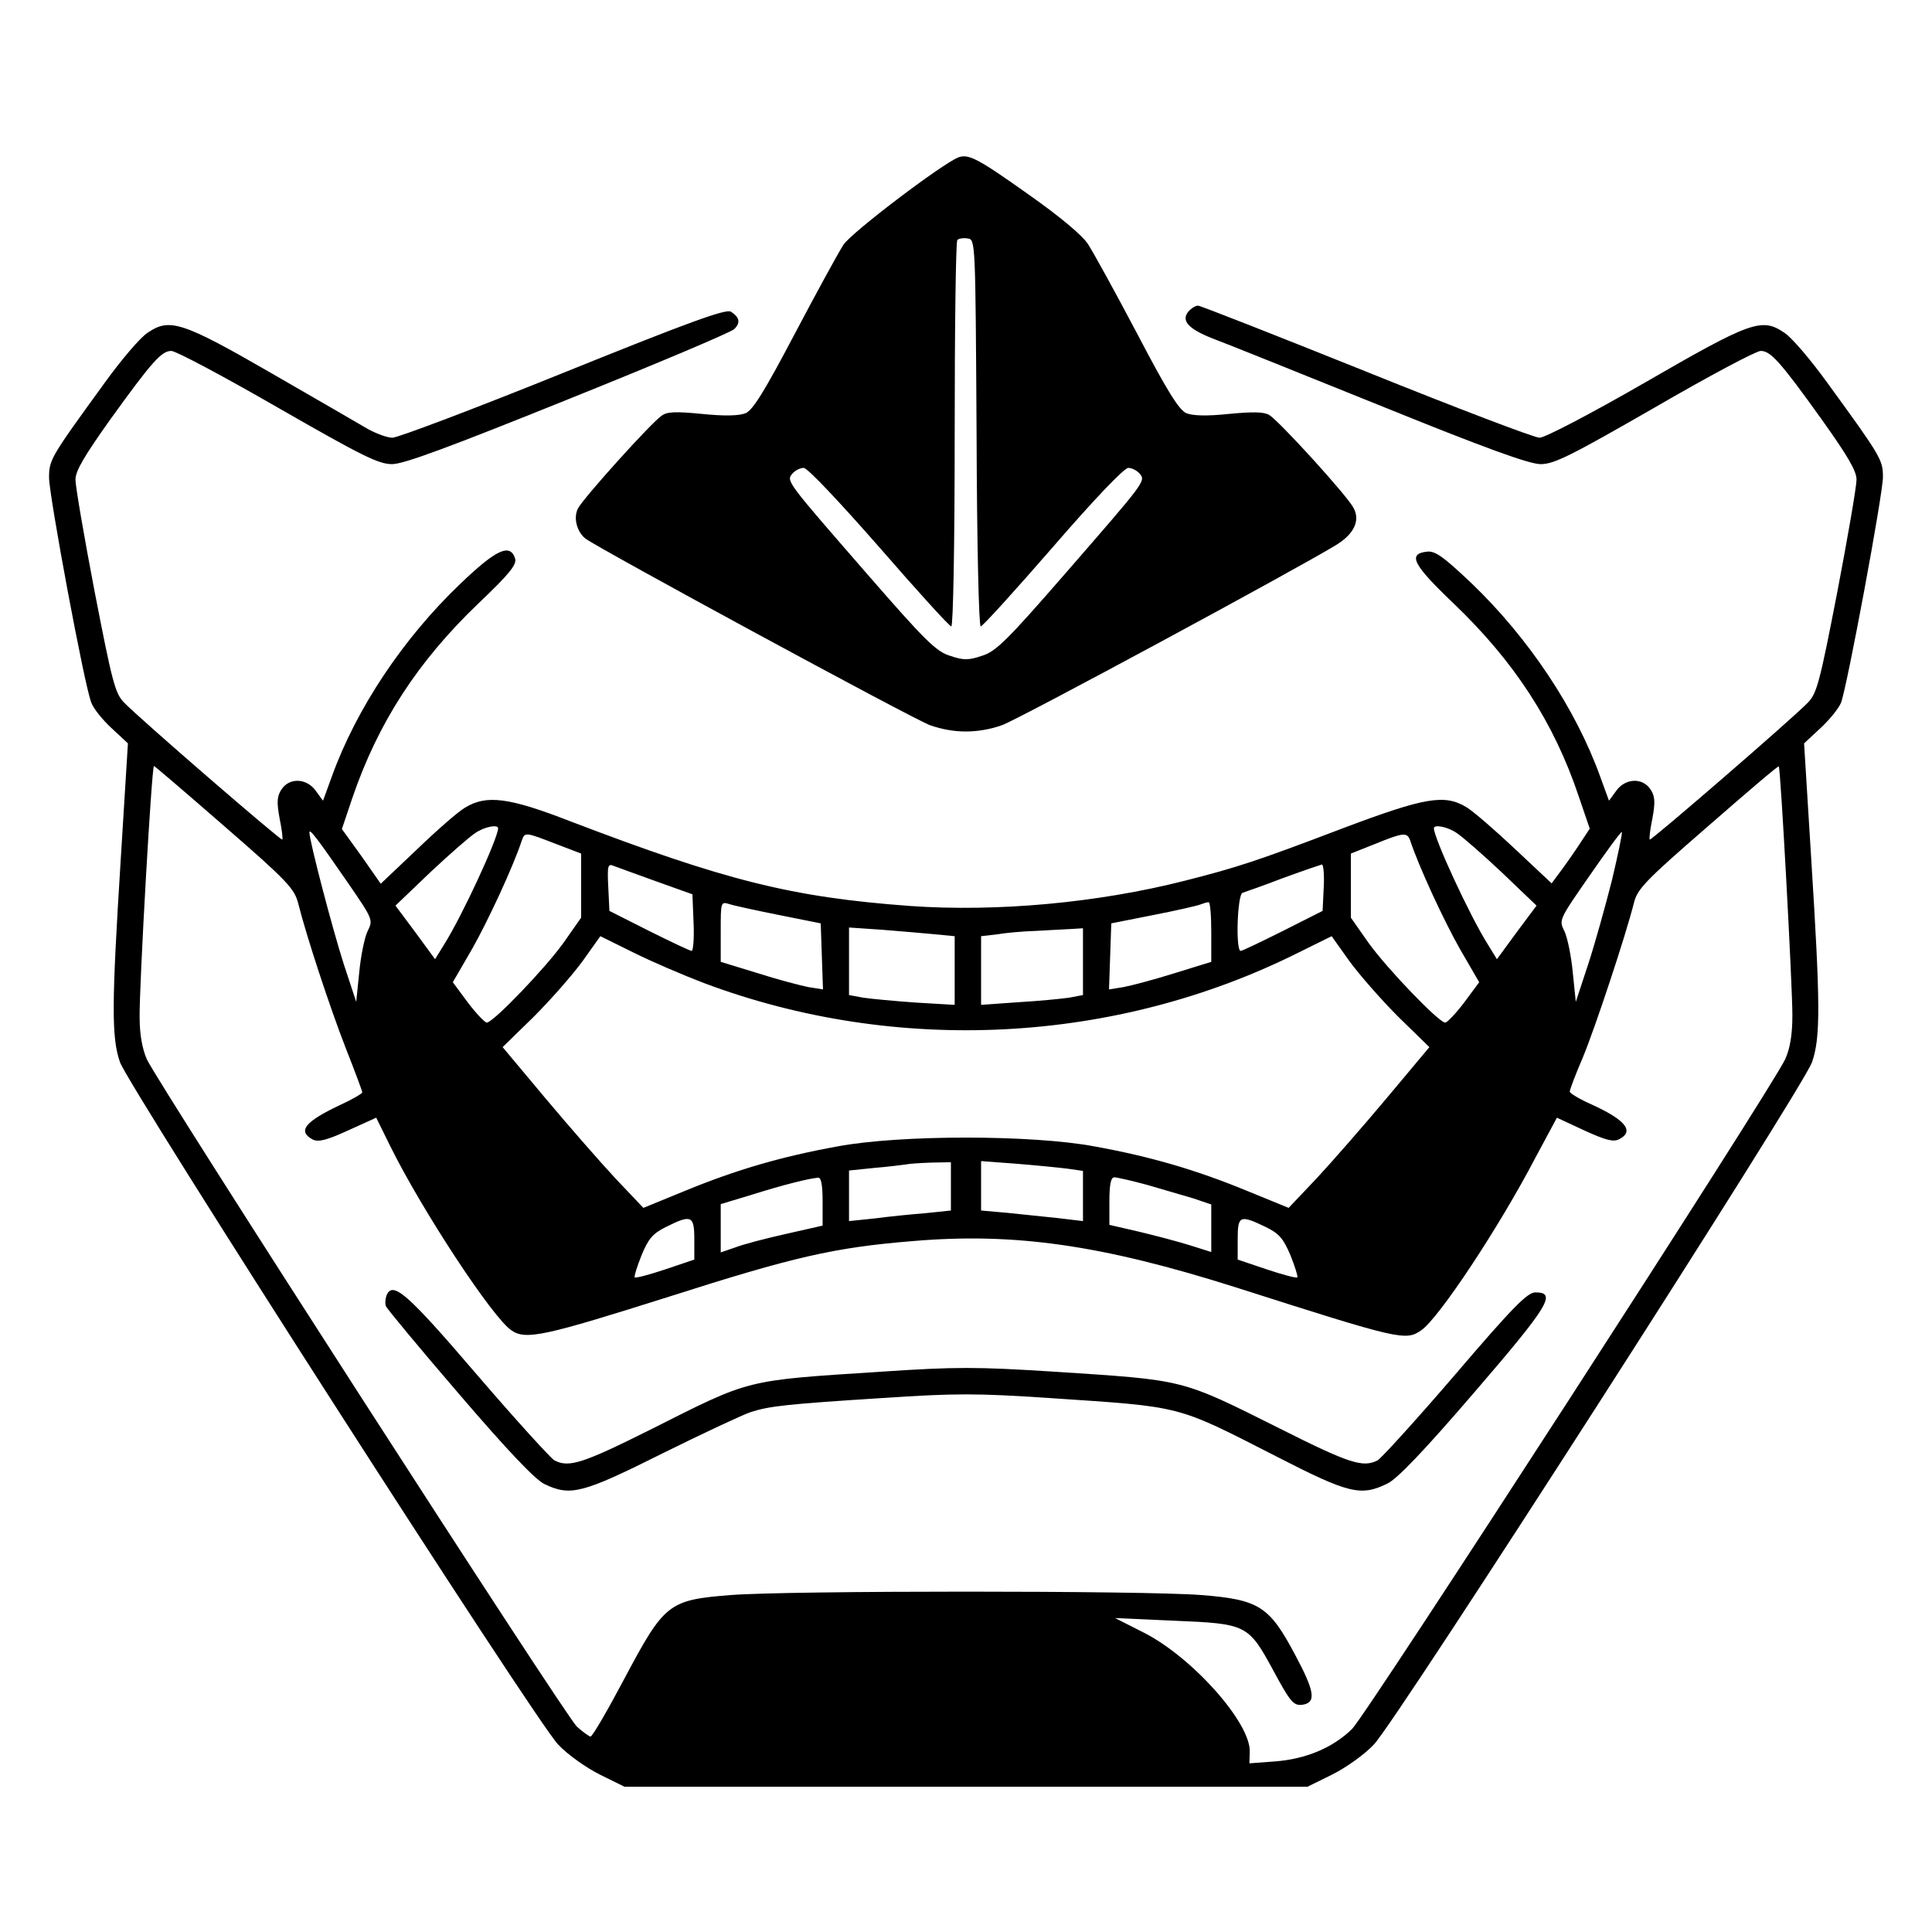 <?xml version="1.0" standalone="no"?>
<!DOCTYPE svg PUBLIC "-//W3C//DTD SVG 20010904//EN"
 "http://www.w3.org/TR/2001/REC-SVG-20010904/DTD/svg10.dtd">
<svg version="1.0" xmlns="http://www.w3.org/2000/svg"
 width="512pt" height="512pt" viewBox="0 0 512 512"
 preserveAspectRatio="xMidYMid meet">

<g transform="translate(0,512) scale(0.1,-0.1)"
fill="#000000" stroke="none">
<path d="M2540 4703 c-42 -16 -285 -200 -305 -232 -13 -20 -71 -126 -129 -236
-80 -152 -111 -202 -130 -210 -17 -7 -56 -8 -115 -2 -71 7 -94 6 -108 -5 -28
-19 -208 -219 -221 -245 -13 -24 -4 -61 19 -80 34 -26 869 -479 914 -495 63
-22 126 -22 190 0 43 15 784 415 888 479 46 29 62 64 44 97 -17 33 -198 231
-223 246 -15 9 -44 9 -108 3 -57 -6 -95 -5 -112 2 -19 8 -50 57 -130 210 -58
110 -117 217 -130 237 -14 23 -75 74 -156 131 -135 96 -161 110 -188 100z m48
-730 c1 -298 6 -513 11 -513 5 0 91 95 191 210 109 126 189 210 200 210 10 0
23 -7 30 -15 17 -20 16 -20 -197 -265 -154 -177 -184 -207 -221 -218 -35 -12
-49 -12 -84 0 -37 11 -67 41 -221 218 -213 245 -214 245 -197 265 7 8 20 15
30 15 10 0 93 -88 200 -210 100 -115 186 -210 191 -210 5 0 9 213 9 508 0 280
3 512 7 516 4 4 16 6 28 4 20 -3 20 -8 23 -515z"/>
<path d="M3149 4294 c-19 -24 0 -45 62 -70 30 -11 229 -91 442 -177 286 -116
400 -157 430 -157 36 0 81 23 302 150 143 83 269 150 281 150 26 0 51 -27 162
-182 69 -97 92 -136 92 -159 0 -18 -23 -152 -51 -298 -46 -237 -54 -269 -78
-293 -38 -40 -415 -366 -419 -363 -2 2 1 27 7 56 8 43 7 59 -5 77 -21 32 -67
30 -91 -4 l-19 -26 -23 63 c-65 181 -190 368 -341 513 -75 71 -97 87 -119 84
-51 -6 -37 -34 71 -137 161 -154 266 -315 332 -512 l29 -85 -33 -50 c-18 -27
-41 -59 -51 -72 l-17 -23 -98 92 c-53 50 -111 100 -128 110 -58 35 -110 26
-330 -57 -223 -85 -278 -103 -416 -138 -232 -59 -499 -83 -727 -67 -316 23
-492 68 -903 225 -162 63 -221 70 -277 36 -18 -10 -75 -60 -128 -111 l-96 -91
-51 73 -52 72 28 83 c68 199 173 361 334 515 83 79 102 103 97 119 -13 41 -50
24 -145 -67 -151 -144 -276 -331 -341 -512 l-23 -63 -19 26 c-24 34 -70 36
-91 4 -12 -18 -13 -34 -5 -77 6 -29 9 -54 7 -56 -4 -3 -381 323 -419 363 -24
24 -32 56 -78 293 -28 146 -51 280 -51 298 0 23 23 62 92 159 111 154 136 182
162 182 12 0 138 -67 282 -150 223 -128 267 -150 303 -150 31 0 152 45 467
172 234 94 433 178 440 186 17 17 14 31 -9 46 -13 8 -110 -27 -444 -162 -235
-95 -439 -172 -453 -172 -14 0 -43 11 -65 23 -22 13 -136 79 -254 147 -239
138 -272 148 -330 108 -19 -12 -70 -72 -114 -133 -143 -197 -147 -203 -147
-251 0 -47 94 -553 112 -596 5 -15 30 -46 54 -68 l43 -40 -19 -307 c-24 -383
-25 -472 -2 -538 24 -67 1101 -1746 1161 -1808 25 -27 75 -62 111 -80 l65 -32
905 0 905 0 65 32 c36 18 86 53 111 80 60 62 1138 1741 1161 1808 23 66 22
155 -2 538 l-19 307 43 40 c24 22 49 53 55 68 16 42 111 552 111 598 0 45 -5
54 -147 249 -44 61 -95 121 -114 133 -60 41 -88 31 -370 -132 -146 -84 -265
-146 -279 -146 -14 0 -221 79 -459 175 -239 96 -440 175 -446 175 -7 0 -18 -7
-26 -16z m-2554 -1364 c166 -144 185 -165 195 -203 22 -88 84 -276 126 -384
24 -61 44 -114 44 -118 0 -3 -27 -19 -60 -34 -93 -44 -112 -69 -71 -91 15 -7
36 -2 93 24 l75 34 37 -75 c84 -170 273 -458 322 -489 38 -26 89 -14 418 90
329 105 436 130 645 147 270 23 500 -10 854 -122 441 -141 452 -143 494 -114
47 33 206 273 302 457 l57 106 73 -34 c57 -26 77 -31 92 -23 41 21 17 51 -73
92 -32 14 -58 30 -58 34 0 5 15 45 34 89 33 79 115 327 136 411 9 37 30 59
196 203 102 89 186 161 188 159 5 -7 36 -581 36 -659 0 -52 -6 -88 -19 -117
-35 -76 -1109 -1737 -1148 -1775 -51 -50 -123 -80 -205 -86 l-67 -5 1 31 c2
77 -153 251 -282 316 l-75 38 155 -7 c195 -8 198 -10 265 -133 44 -82 53 -92
75 -90 39 5 35 34 -18 133 -68 128 -95 146 -249 158 -153 12 -1093 12 -1246 0
-166 -13 -176 -22 -282 -221 -45 -85 -85 -154 -90 -154 -4 0 -20 12 -36 26
-32 30 -1110 1704 -1140 1769 -12 28 -19 65 -19 112 -1 83 32 665 38 665 2 0
86 -72 187 -160z m725 -5 c0 -26 -95 -232 -143 -308 l-24 -39 -52 71 -53 71
92 88 c51 48 105 95 119 104 24 17 61 24 61 13z m2541 -13 c14 -9 68 -56 119
-104 l92 -88 -53 -71 -52 -71 -24 39 c-48 76 -143 282 -143 308 0 11 37 4 61
-13z m-2938 -133 c66 -96 66 -97 51 -127 -8 -17 -18 -66 -22 -109 l-8 -78 -33
100 c-29 90 -91 326 -91 349 0 11 19 -13 103 -135z m3349 9 c-17 -67 -45 -168
-63 -223 l-33 -100 -8 78 c-4 43 -14 92 -22 109 -15 30 -15 30 67 148 45 65
83 117 85 115 2 -2 -10 -59 -26 -127z m-2800 96 l68 -26 0 -85 0 -85 -47 -67
c-48 -67 -186 -211 -203 -211 -5 0 -28 24 -50 53 l-40 54 51 88 c42 74 109
218 132 288 8 22 9 22 89 -9z m2265 9 c23 -70 90 -214 132 -288 l51 -88 -40
-54 c-22 -29 -45 -53 -50 -53 -17 0 -155 144 -203 211 l-47 67 0 85 0 85 63
25 c76 31 86 32 94 10z m-1997 -109 l95 -34 3 -75 c2 -41 -1 -75 -5 -75 -4 0
-55 24 -113 53 l-105 53 -3 63 c-3 58 -1 63 15 56 10 -4 61 -22 113 -41z
m1768 -16 l-3 -62 -105 -53 c-58 -29 -108 -53 -112 -53 -14 0 -9 150 5 154 6
2 55 19 107 39 52 19 99 35 103 36 4 1 7 -27 5 -61z m-1443 -73 l110 -22 3
-88 3 -87 -38 6 c-21 4 -82 20 -135 37 l-98 30 0 80 c0 79 0 80 23 73 12 -4
72 -17 132 -29z m1145 -45 l0 -79 -97 -30 c-54 -17 -115 -33 -136 -37 l-38 -6
3 87 3 88 111 22 c62 12 118 25 125 28 8 3 17 6 22 6 4 1 7 -35 7 -79z m-732
-6 l52 -5 0 -91 0 -91 -102 6 c-57 4 -120 10 -140 13 l-38 7 0 89 0 90 88 -6
c48 -4 111 -9 140 -12z m392 -73 l0 -88 -37 -7 c-21 -3 -82 -9 -135 -12 l-98
-7 0 91 0 91 43 5 c23 4 69 8 102 9 33 2 75 4 93 5 l32 2 0 -89z m-1005 -56
c511 -192 1092 -162 1577 81 l87 43 47 -66 c27 -37 85 -103 130 -148 l82 -80
-113 -135 c-62 -74 -146 -170 -186 -213 l-74 -78 -110 45 c-136 56 -256 91
-405 118 -166 31 -514 31 -680 0 -149 -27 -269 -62 -405 -118 l-110 -45 -74
78 c-40 43 -124 139 -186 213 l-113 135 82 80 c45 45 103 111 130 148 l47 66
87 -43 c48 -24 132 -60 187 -81z m655 -539 l0 -64 -67 -7 c-38 -3 -98 -9 -135
-14 l-68 -7 0 67 0 67 68 7 c37 3 74 8 82 9 8 2 39 4 68 5 l52 1 0 -64z m308
47 l42 -6 0 -66 0 -67 -67 8 c-38 4 -98 10 -135 14 l-68 6 0 65 0 66 93 -7
c50 -4 111 -10 135 -13z m-648 -87 l0 -64 -97 -22 c-54 -12 -115 -28 -135 -36
l-38 -13 0 64 0 64 83 25 c82 26 151 43 175 45 8 1 12 -18 12 -63z m860 44
c41 -12 96 -28 123 -36 l47 -16 0 -63 0 -63 -57 18 c-32 10 -93 26 -135 36
l-78 18 0 63 c0 44 4 63 13 63 7 0 46 -9 87 -20z m-1200 -144 l0 -54 -77 -26
c-42 -14 -79 -24 -81 -21 -2 2 6 28 18 58 18 44 30 58 64 75 68 34 76 31 76
-32z m1513 33 c37 -18 48 -31 67 -76 12 -30 20 -56 18 -58 -2 -3 -39 7 -81 21
l-77 26 0 54 c0 63 6 65 73 33z"/>
<path d="M1024 1686 c-3 -9 -4 -22 -1 -28 3 -7 90 -112 195 -234 126 -147 201
-226 225 -237 69 -33 100 -25 314 82 109 54 214 103 233 109 50 16 97 21 347
37 196 13 250 13 445 0 355 -24 331 -17 601 -155 191 -98 223 -106 293 -72 26
12 96 85 231 242 199 231 219 265 162 265 -21 0 -59 -38 -212 -217 -103 -120
-196 -222 -206 -228 -39 -20 -74 -9 -259 84 -266 133 -249 128 -600 151 -205
13 -259 13 -455 0 -367 -24 -344 -18 -614 -154 -180 -90 -216 -101 -254 -81
-10 6 -103 108 -206 228 -185 216 -223 249 -239 208z"/>
</g>
</svg>
